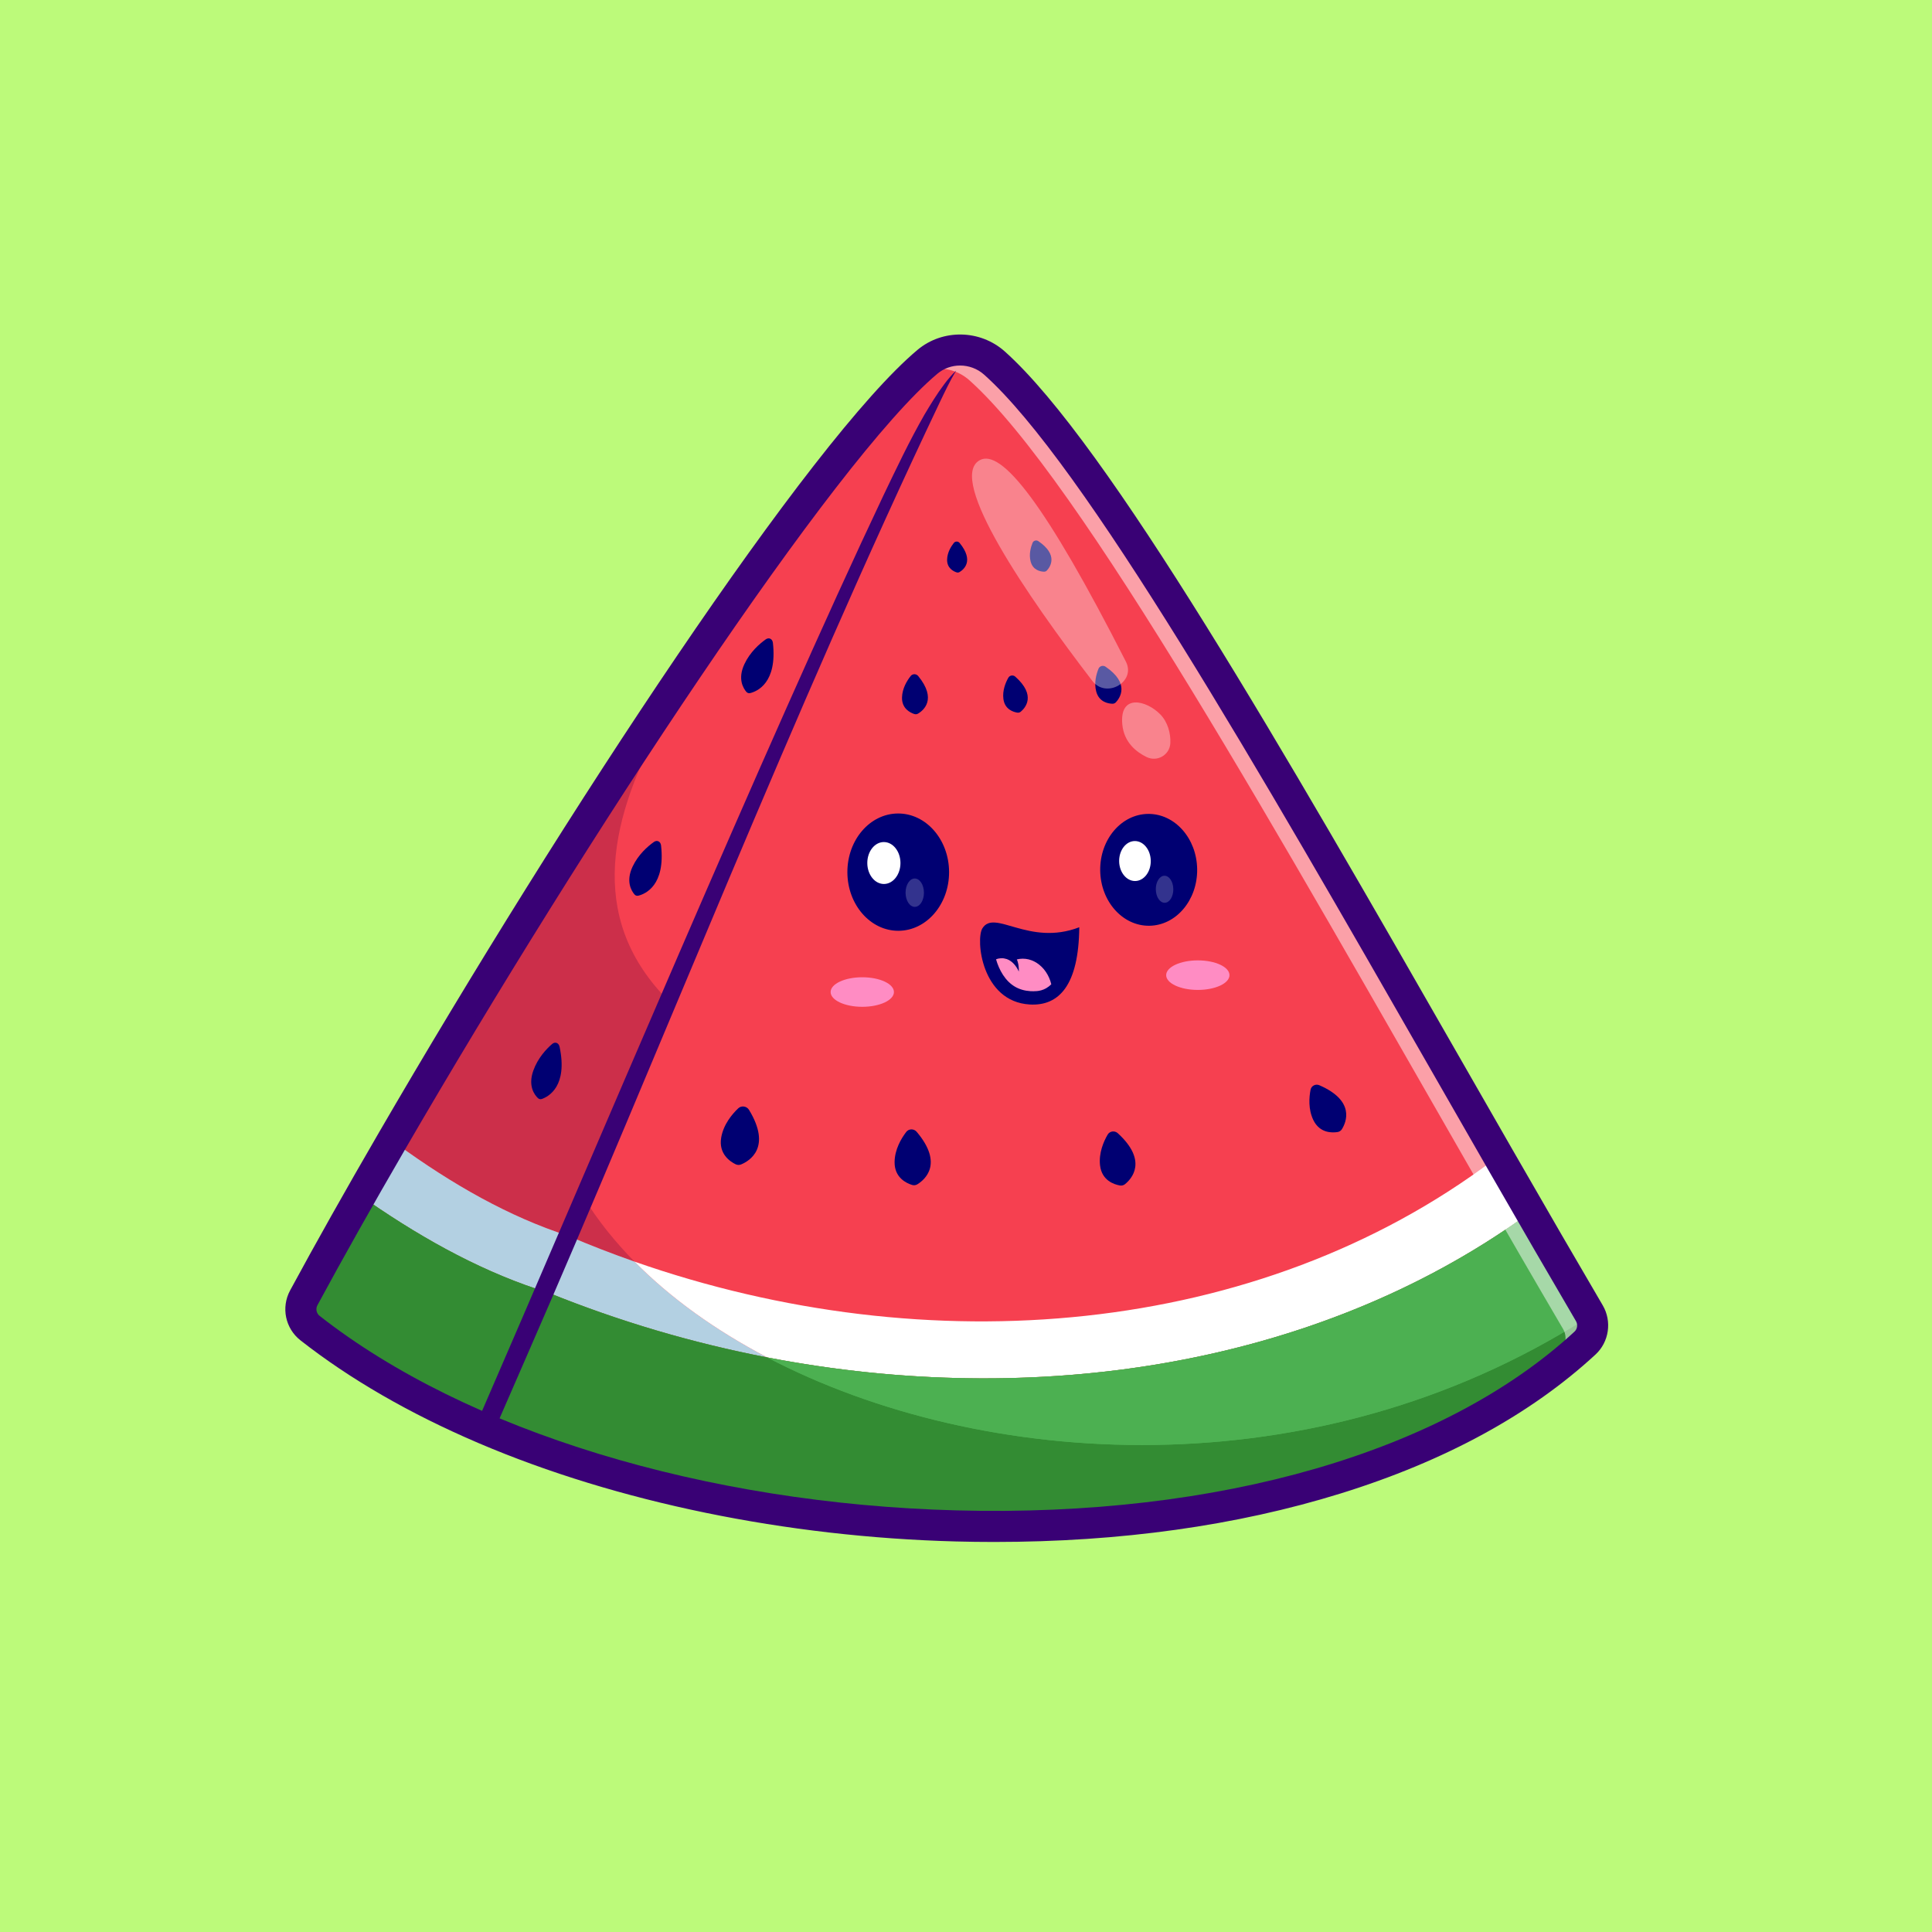 <?xml version="1.0" encoding="utf-8"?>
<!-- Generator: Adobe Illustrator 27.5.0, SVG Export Plug-In . SVG Version: 6.00 Build 0)  -->
<svg version="1.1" id="Layer_1" xmlns="http://www.w3.org/2000/svg" xmlns:xlink="http://www.w3.org/1999/xlink" x="0px" y="0px"
	 viewBox="0 0 4000 4000" style="enable-background:new 0 0 4000 4000;" xml:space="preserve">
<g>
	<g>
		<rect style="fill:#BCFA7A;" width="4000" height="4000"/>
	</g>
	<g>
		<g>
			<g>
				<path style="fill:#F64050;" d="M3273.116,2771.504c-587.225,542.615-1985.643,468.644-2623.42-31.59
					c-14.287-11.186-18.35-31.109-9.743-47.057c52.868-97.74,114.605-207.451,182.154-323.804
					c160.395-276.224,353.515-589.672,538.159-868.779c228.118-344.733,443.346-636.991,567.957-741.634
					c35.653-29.929,87.778-28.575,122.47,2.447c229.691,205.179,649.88,959.003,1041.495,1640.43
					c63.616,110.716,126.49,219.51,187.659,323.76c1.005,1.705,1.879,3.496,2.578,5.331
					C3287.927,2744.677,3284.476,2760.974,3273.116,2771.504z"/>
			</g>
			<g>
				<path style="fill:#CC2F4A;" d="M1175.839,2558.547c-121.596-39.323-238.997-105.998-353.733-189.494
					c160.395-276.224,353.515-589.672,538.159-868.779l9.7-2.971c-117.401,216.758-149.428,418.092,22.239,582.594L1209.22,2480.6
					c28.4,45.921,63.529,89.875,104.425,131.427C1267.244,2595.773,1221.235,2577.946,1175.839,2558.547z"/>
			</g>
			<g>
				<path style="fill:#B3D0E2;" d="M1588.295,2810.346c-154.016-29.667-306.109-74.496-452.653-133.83
					c-128.106-39.323-251.843-105.998-372.739-189.494c-40.634,66.412-79.302,130.64-115.304,191.766
					c17.564-32.376,36.09-65.976,55.446-100.667c3.67-6.641,7.384-13.283,11.142-19.968c33.774-60.295,69.908-123.649,107.92-189.1
					c114.736,83.496,232.138,150.171,353.733,189.494c45.396,19.399,91.404,37.226,137.806,53.479
					C1387.791,2687.133,1481.03,2754.245,1588.295,2810.346z"/>
			</g>
			<g>
				<path style="fill:#FFFFFF;" d="M3271.281,2710.64c-38.362-62.699-77.204-126.621-116.265-191.154
					c-432.86,309.298-1012.046,397.906-1566.721,290.86c-107.265-56.101-200.504-123.213-274.65-198.32
					c607.717,212.825,1290.934,156.593,1778.541-210.51C3152.831,2507.077,3212.82,2610.847,3271.281,2710.64z"/>
			</g>
			<g>
				<path style="fill:#4CB051;" d="M3273.116,2771.504c-587.225,542.615-1985.643,468.644-2623.42-31.59
					c-14.287-11.186-18.35-31.109-9.743-47.057c2.447-4.544,4.937-9.132,7.428-13.719c36.09-61.213,74.801-125.572,115.523-192.115
					c120.897,83.496,244.633,150.171,372.739,189.494c674.435,273.077,1466.315,238.123,2019.373-157.03
					c39.061,64.533,77.903,128.455,116.265,191.154c2.84,4.893,5.724,9.787,8.564,14.636
					C3288.67,2740.351,3285.961,2759.619,3273.116,2771.504z"/>
			</g>
			<g>
				<path style="fill:#338C33;" d="M3285,2744.24c0,10.093-4.063,20.055-11.884,27.264
					c-587.225,542.615-1985.643,468.644-2623.42-31.59c-14.287-11.186-18.35-31.109-9.743-47.057
					c2.447-4.544,4.937-9.132,7.428-13.719c0.088-0.131,0.131-0.218,0.218-0.349c36.002-61.125,74.67-125.354,115.304-191.766
					c120.897,83.496,244.633,150.171,372.739,189.494c146.544,59.334,298.637,104.162,452.653,133.83
					c445.531,233.098,1132.768,276.703,1694.127-79.739c0.044,0.087,0.044,0.131,0.087,0.218c0.393,1.005,0.743,2.053,1.049,3.103
					c0,0,0,0,0,0.043c0.262,0.962,0.524,1.967,0.699,2.971c0.087,0.262,0.131,0.524,0.131,0.787c0.219,1.005,0.35,2.01,0.437,3.014
					c0,0.044,0,0.088,0,0.088C3284.956,2741.968,3285,2743.104,3285,2744.24z"/>
			</g>
			<g>
				<path style="fill:#4CB051;" d="M3282.422,2730.608c-561.359,356.442-1248.596,312.837-1694.127,79.739
					c554.674,107.046,1133.86,18.438,1566.721-290.86c39.061,64.533,77.903,128.455,116.265,191.154
					c2.84,4.893,5.724,9.787,8.564,14.636C3280.849,2726.981,3281.723,2728.772,3282.422,2730.608z"/>
			</g>
			<g style="opacity:0.5;">
				<path style="fill:#FFFFFF;" d="M3279.844,2725.277c-61.169-104.249-124.042-213.044-187.659-323.76
					c-391.615-681.426-811.804-1435.25-1041.495-1640.43c-34.692-31.021-86.817-32.376-122.47-2.447
					c-3.077,2.583-6.234,5.331-9.42,8.141c30.097-8.505,63.541-1.527,88.198,20.521
					c229.691,205.179,649.88,959.003,1041.495,1640.43c63.616,110.716,126.489,219.51,187.659,323.76
					c8.826,15.074,6.117,34.343-6.729,46.227c-47.293,43.7-99.874,83.377-156.868,119.178
					c74.01-42.341,141.407-90.734,200.56-145.394C3285.961,2759.619,3288.67,2740.351,3279.844,2725.277z"/>
			</g>
			<g>
				<path style="fill:#000072;" d="M1550.797,2297.908c-4.774-7.861-15.734-9.555-22.399-3.218
					c-12.706,12.08-30.712,33.466-35.284,60.86c-5.573,33.398,18.393,49.303,29.822,54.889c3.645,1.781,7.833,1.92,11.577,0.357
					C1551.691,2403.625,1598.158,2375.909,1550.797,2297.908z"/>
			</g>
			<g>
				<path style="fill:#000072;" d="M1158.563,2167.257c-1.734-8.206-9.302-11.127-15.519-5.733
					c-11.852,10.282-29.584,29.007-38.901,55.14c-11.359,31.86,2.513,50.125,9.567,56.889c2.25,2.157,5.253,2.779,8.307,1.692
					C1136.033,2270.26,1175.768,2248.679,1158.563,2167.257z"/>
			</g>
			<g>
				<path style="fill:#000072;" d="M1368.653,1750.445c-0.927-8.336-8.175-11.98-14.888-7.216
					c-12.796,9.08-32.266,25.991-44.082,51.093c-14.406,30.604-2.376,50.132,3.986,57.55c2.029,2.366,4.958,3.277,8.104,2.493
					C1336.207,1850.766,1377.853,1833.155,1368.653,1750.445z"/>
			</g>
			<g>
				<path style="fill:#000072;" d="M1600.222,1330.998c-0.927-8.336-8.175-11.98-14.888-7.216
					c-12.796,9.08-32.266,25.991-44.082,51.093c-14.406,30.604-2.376,50.132,3.986,57.55c2.029,2.366,4.958,3.277,8.104,2.493
					C1567.776,1431.32,1609.423,1413.708,1600.222,1330.998z"/>
			</g>
			<g>
				<path style="fill:#000072;" d="M1897.828,2343.236c-5.669-6.686-16.238-6.641-21.564,0.321
					c-10.152,13.27-23.903,36.093-24.109,62.561c-0.251,32.269,24.685,43.656,36.278,47.204c3.697,1.132,7.66,0.636,10.95-1.395
					C1914.479,2442.607,1954.071,2409.571,1897.828,2343.236z"/>
			</g>
			<g>
				<path style="fill:#000072;" d="M2314.206,2346.135c-6.345-5.802-16.623-4.446-20.941,2.988
					c-8.231,14.171-18.778,38.083-15.694,63.862c3.76,31.428,29.436,39.413,41.155,41.427c3.738,0.642,7.532-0.332,10.481-2.716
					C2342.739,2440.754,2377.161,2403.698,2314.206,2346.135z"/>
			</g>
			<g>
				<path style="fill:#000072;" d="M1900.954,1399.556c-3.983-4.854-11.554-4.944-15.449-0.019
					c-7.425,9.387-17.537,25.575-17.99,44.531c-0.552,23.11,17.177,31.554,25.439,34.229c2.635,0.853,5.479,0.544,7.859-0.873
					C1911.734,1470.924,1940.473,1447.718,1900.954,1399.556z"/>
			</g>
			<g>
				<path style="fill:#000072;" d="M1986.771,1124.101c-3.082-3.757-8.941-3.826-11.956-0.015
					c-5.746,7.265-13.572,19.792-13.922,34.462c-0.427,17.884,13.293,24.419,19.687,26.489c2.039,0.66,4.24,0.421,6.082-0.675
					C1995.113,1179.331,2017.353,1161.373,1986.771,1124.101z"/>
			</g>
			<g>
				<path style="fill:#000072;" d="M2102.012,1400.918c-4.426-3.93-11.489-2.894-14.386,2.268
					c-5.524,9.839-12.545,26.406-10.163,44.122c2.904,21.598,20.66,26.837,28.749,28.106c2.58,0.405,5.182-0.304,7.188-1.975
					C2122.605,1465.77,2145.93,1439.914,2102.012,1400.918z"/>
			</g>
			<g>
				<path style="fill:#000072;" d="M2288.933,1380.32c-5.11-3.49-12.297-1.481-14.62,4.254c-4.428,10.934-9.517,29.043-4.704,47.1
					c5.868,22.014,24.975,25.099,33.531,25.344c2.729,0.078,5.334-1,7.193-2.999
					C2318.866,1444.85,2339.635,1414.951,2288.933,1380.32z"/>
			</g>
			<g>
				<path style="fill:#000072;" d="M2149.801,1120.418c-4.212-2.877-10.135-1.221-12.05,3.507
					c-3.649,9.012-7.844,23.938-3.877,38.821c4.837,18.144,20.585,20.687,27.636,20.889c2.249,0.065,4.396-0.825,5.929-2.472
					C2174.473,1173.605,2191.591,1148.961,2149.801,1120.418z"/>
			</g>
			<g>
				<path style="fill:#000072;" d="M2731.482,2246.817c-7.58-3.281-16.489,1.171-18.081,9.275
					c-3.035,15.448-5.12,40.468,5.758,62.911c13.262,27.362,39.08,26.568,50.354,24.724c3.595-0.588,6.736-2.661,8.667-5.751
					C2787.041,2323.802,2806.689,2279.364,2731.482,2246.817z"/>
			</g>
			<g style="opacity:0.35;">
				<path style="fill:#FFFFFF;" d="M2331.11,1369.952c21.342,41.939-40.944,77.136-69.582,39.797
					c-134.772-175.723-301.101-417.885-233.565-456.725C2072.85,927.21,2164.599,1042.736,2331.11,1369.952z"/>
			</g>
			<g style="opacity:0.35;">
				<path style="fill:#FFFFFF;" d="M2423.055,1538.761c-1.284,24.296-27.008,39.24-48.93,28.689
					c-21.063-10.137-46.917-30.063-50.509-67.459c-6.188-64.426,50.219-50.377,78.995-20.586
					C2417.653,1494.978,2424.123,1518.558,2423.055,1538.761z"/>
			</g>
			<g>
				<path style="fill:#390175;" d="M2058.334,3167.467c-25.996,0-52.127-0.342-78.486-1.035
					c-530.081-13.911-1031.87-167.578-1342.285-411.047c-21.868-17.119-28.146-47.346-14.912-71.865
					c52.893-97.786,114.276-206.904,182.452-324.336c384.717-662.544,889.694-1430.239,1110.477-1615.6
					c42.644-35.803,106.365-34.578,148.218,2.849c210.378,187.927,578.23,830,933.97,1450.93
					c37.288,65.083,74.504,130.044,111.465,194.358c74.363,129.419,133.965,232.246,187.571,323.606
					c13.438,22.949,9.087,52.639-10.332,70.608c-0.002,0.005-0.007,0.01-0.01,0.01
					C3022.289,3030.045,2577.721,3167.467,2058.334,3167.467z M1987.784,756.786c-16.758,0-33.462,5.615-46.921,16.914
					c-215.012,180.518-728.126,961.782-1101.754,1605.227c-67.977,117.09-129.165,225.859-181.863,323.286
					c-4.096,7.586-2.177,16.936,4.569,22.219c304.022,238.454,797.124,388.992,1319.063,402.688
					c542.81,14.37,1008.962-120.63,1278.896-370.056c5.972-5.537,7.278-14.724,3.103-21.853
					c-53.66-91.45-113.318-194.378-187.739-323.899c-36.97-64.329-74.194-129.304-111.489-194.402
					c-354.182-618.213-720.425-1257.473-926.055-1441.16C2023.485,763.134,2005.604,756.786,1987.784,756.786z M3273.116,2771.506
					h0.051H3273.116z"/>
			</g>
			<g>
				<path style="fill:#390175;" d="M990.397,2938.906c228.64-525.795,598.222-1405.845,838.856-1913.589
					c26.767-55.839,53.812-112.873,84.657-166.716c12.657-21.277,26.039-43.272,40.974-63.045
					c7.491-10.131,15.742-19.766,24.808-28.396c-12.935,21.314-23.371,43.717-34.164,66.094
					c-302.009,634.639-577.172,1339.456-859.441,1984.505c0.004,0.002-59.638,136.853-59.638,136.853
					c-4.338,9.954-15.925,14.507-25.879,10.168C990.609,2960.447,986.066,2948.834,990.397,2938.906L990.397,2938.906z"/>
			</g>
			<g>
				<g>
					<g>
						
							<ellipse transform="matrix(1 -0.004 0.004 1 -7.739 8.009)" style="fill:#000072;" cx="1860.209" cy="1805.106" rx="105.273" ry="121.431"/>
					</g>
				</g>
				<g>
					<g>
						
							<ellipse transform="matrix(1 -0.004 0.004 1 -6.456 6.631)" style="fill:#FFFFFF;" cx="1829.283" cy="1787.472" rx="34.323" ry="43.401"/>
					</g>
				</g>
				<g style="opacity:0.2;">
					<g>
						
							<ellipse transform="matrix(1 -0.003 0.003 1 -5.788 5.951)" style="fill:#FFFFFF;" cx="1894.144" cy="1847.945" rx="19.01" ry="29.372"/>
					</g>
				</g>
			</g>
			<g>
				<g>
					<g>
						
							<ellipse transform="matrix(1 -0.011 0.011 1 -20.504 27.43)" style="fill:#000072;" cx="2378.927" cy="1799.633" rx="100.378" ry="115.785"/>
					</g>
				</g>
				<g>
					<g>
						
							<ellipse transform="matrix(1 -0.011 0.011 1 -19.128 25.487)" style="fill:#FFFFFF;" cx="2349.319" cy="1783.031" rx="32.727" ry="41.383"/>
					</g>
				</g>
				<g style="opacity:0.2;">
					<g>
						
							<ellipse transform="matrix(1 -0.01 0.01 1 -18.874 25)" style="fill:#FFFFFF;" cx="2411.577" cy="1840.246" rx="18.126" ry="28.006"/>
					</g>
				</g>
			</g>
			<g>
				<g>
					<path style="fill:#000072;" d="M2234.518,1919.784c-104.748,40.263-175.491-38.803-200.701,2.46
						c-13.801,22.589-2.124,151.503,98.119,157.439C2192.375,2083.262,2233.381,2040.136,2234.518,1919.784z"/>
				</g>
				<g>
					<path style="fill:#000072;" d="M2205.02,1956.412c-4.446,44.844-15.924,68.692-28.437,81.356
						c-13.879,14.132-28.962,14.386-36.712,14.481c-0.069,0.001-0.138,0.002-0.138,0.002c-2.007,0.024-4.083-0.019-6.161-0.132
						c-24.447-1.498-43.055-12.467-56.872-33.586c-6.767-10.354-11.401-21.633-14.505-32.377
						c-6.067-21.145-6.161-40.567-4.665-48.533c6.646,0.195,17.896,3.444,29.84,6.892c23.264,6.765,52.152,15.12,86.887,14.694
						C2184.567,1959.082,2194.798,1958.127,2205.02,1956.412z"/>
				</g>
				<g>
					<path style="fill:#FF8CC3;" d="M2176.583,2037.768c-13.879,14.132-28.962,14.386-36.712,14.481
						c-0.069,0.001-0.138,0.002-0.138,0.002c-2.007,0.024-4.083-0.019-6.161-0.132c-24.447-1.498-43.055-12.467-56.872-33.586
						c-6.767-10.354-11.401-21.633-14.505-32.377c10.119-4.479,27.503-1.425,35.337,2.655
						C2132.973,1974.696,2167.509,2000.192,2176.583,2037.768z"/>
				</g>
				<g>
					<path style="fill:#000072;" d="M2079.683,1967.141l-2.367,16.888c0,0,19.656,0.18,32.02,27.388
						C2109.336,2011.417,2112.594,1970.482,2079.683,1967.141z"/>
				</g>
			</g>
			<g>
				<ellipse style="fill:#FF8CC3;" cx="1785.26" cy="2053.9" rx="65.538" ry="30.585"/>
			</g>
			<g>
				<ellipse style="fill:#FF8CC3;" cx="2479.969" cy="2018.947" rx="65.538" ry="30.585"/>
			</g>
		</g>
		<g>
			<path style="fill:#390175;" d="M2058.336,3192.467c-26.187,0-52.815-0.351-79.146-1.045
				c-351.216-9.219-701.849-81.392-987.41-203.237c-0.209-0.078-0.414-0.156-0.613-0.24c-0.299-0.122-0.594-0.249-0.889-0.381
				c-0.184-0.083-0.371-0.171-0.56-0.259c-141.635-60.62-265.3-132.027-367.587-212.256c-31.476-24.634-40.52-68.127-21.484-103.403
				c52.983-97.957,114.495-207.3,182.833-325.02c385.809-664.424,893.041-1434.985,1116.024-1622.193
				c52.109-43.745,129.905-42.3,180.959,3.359c213.386,190.613,582.256,834.465,938.984,1457.119
				c37.312,65.129,74.514,130.061,111.46,194.353c74.333,129.365,133.899,232.132,187.456,323.408
				c0.005,0.008,0.007,0.015,0.012,0.022c19.316,32.993,13.035,75.723-14.932,101.592
				c-134.104,123.916-311.721,220.752-527.932,287.832C2560.895,3158.708,2319.601,3192.467,2058.336,3192.467z M1010.715,2941.901
				c280.029,119.615,624.428,190.474,969.789,199.541c25.896,0.679,52.082,1.025,77.832,1.025
				c511.877,0,953.328-136.64,1211.157-374.883c10.872-10.059,13.289-26.726,5.735-39.629
				c-53.633-91.406-113.264-194.287-187.673-323.777c-36.956-64.312-74.167-129.262-111.45-194.341
				c-354.785-619.265-721.609-1259.541-928.96-1444.763c-32.649-29.199-82.3-30.203-115.491-2.344
				c-218.586,183.513-721.307,948.337-1104.932,1609.002c-68.087,117.285-129.349,226.187-182.084,323.682
				c-7.417,13.743-3.918,30.693,8.33,40.278c99.075,77.708,219.253,147.005,357.218,205.984c0.072,0.029,0.144,0.063,0.216,0.093
				C1010.508,2941.813,1010.612,2941.857,1010.715,2941.901z M1000.569,2964.782h0.05H1000.569z"/>
		</g>
	</g>
</g>
</svg>
